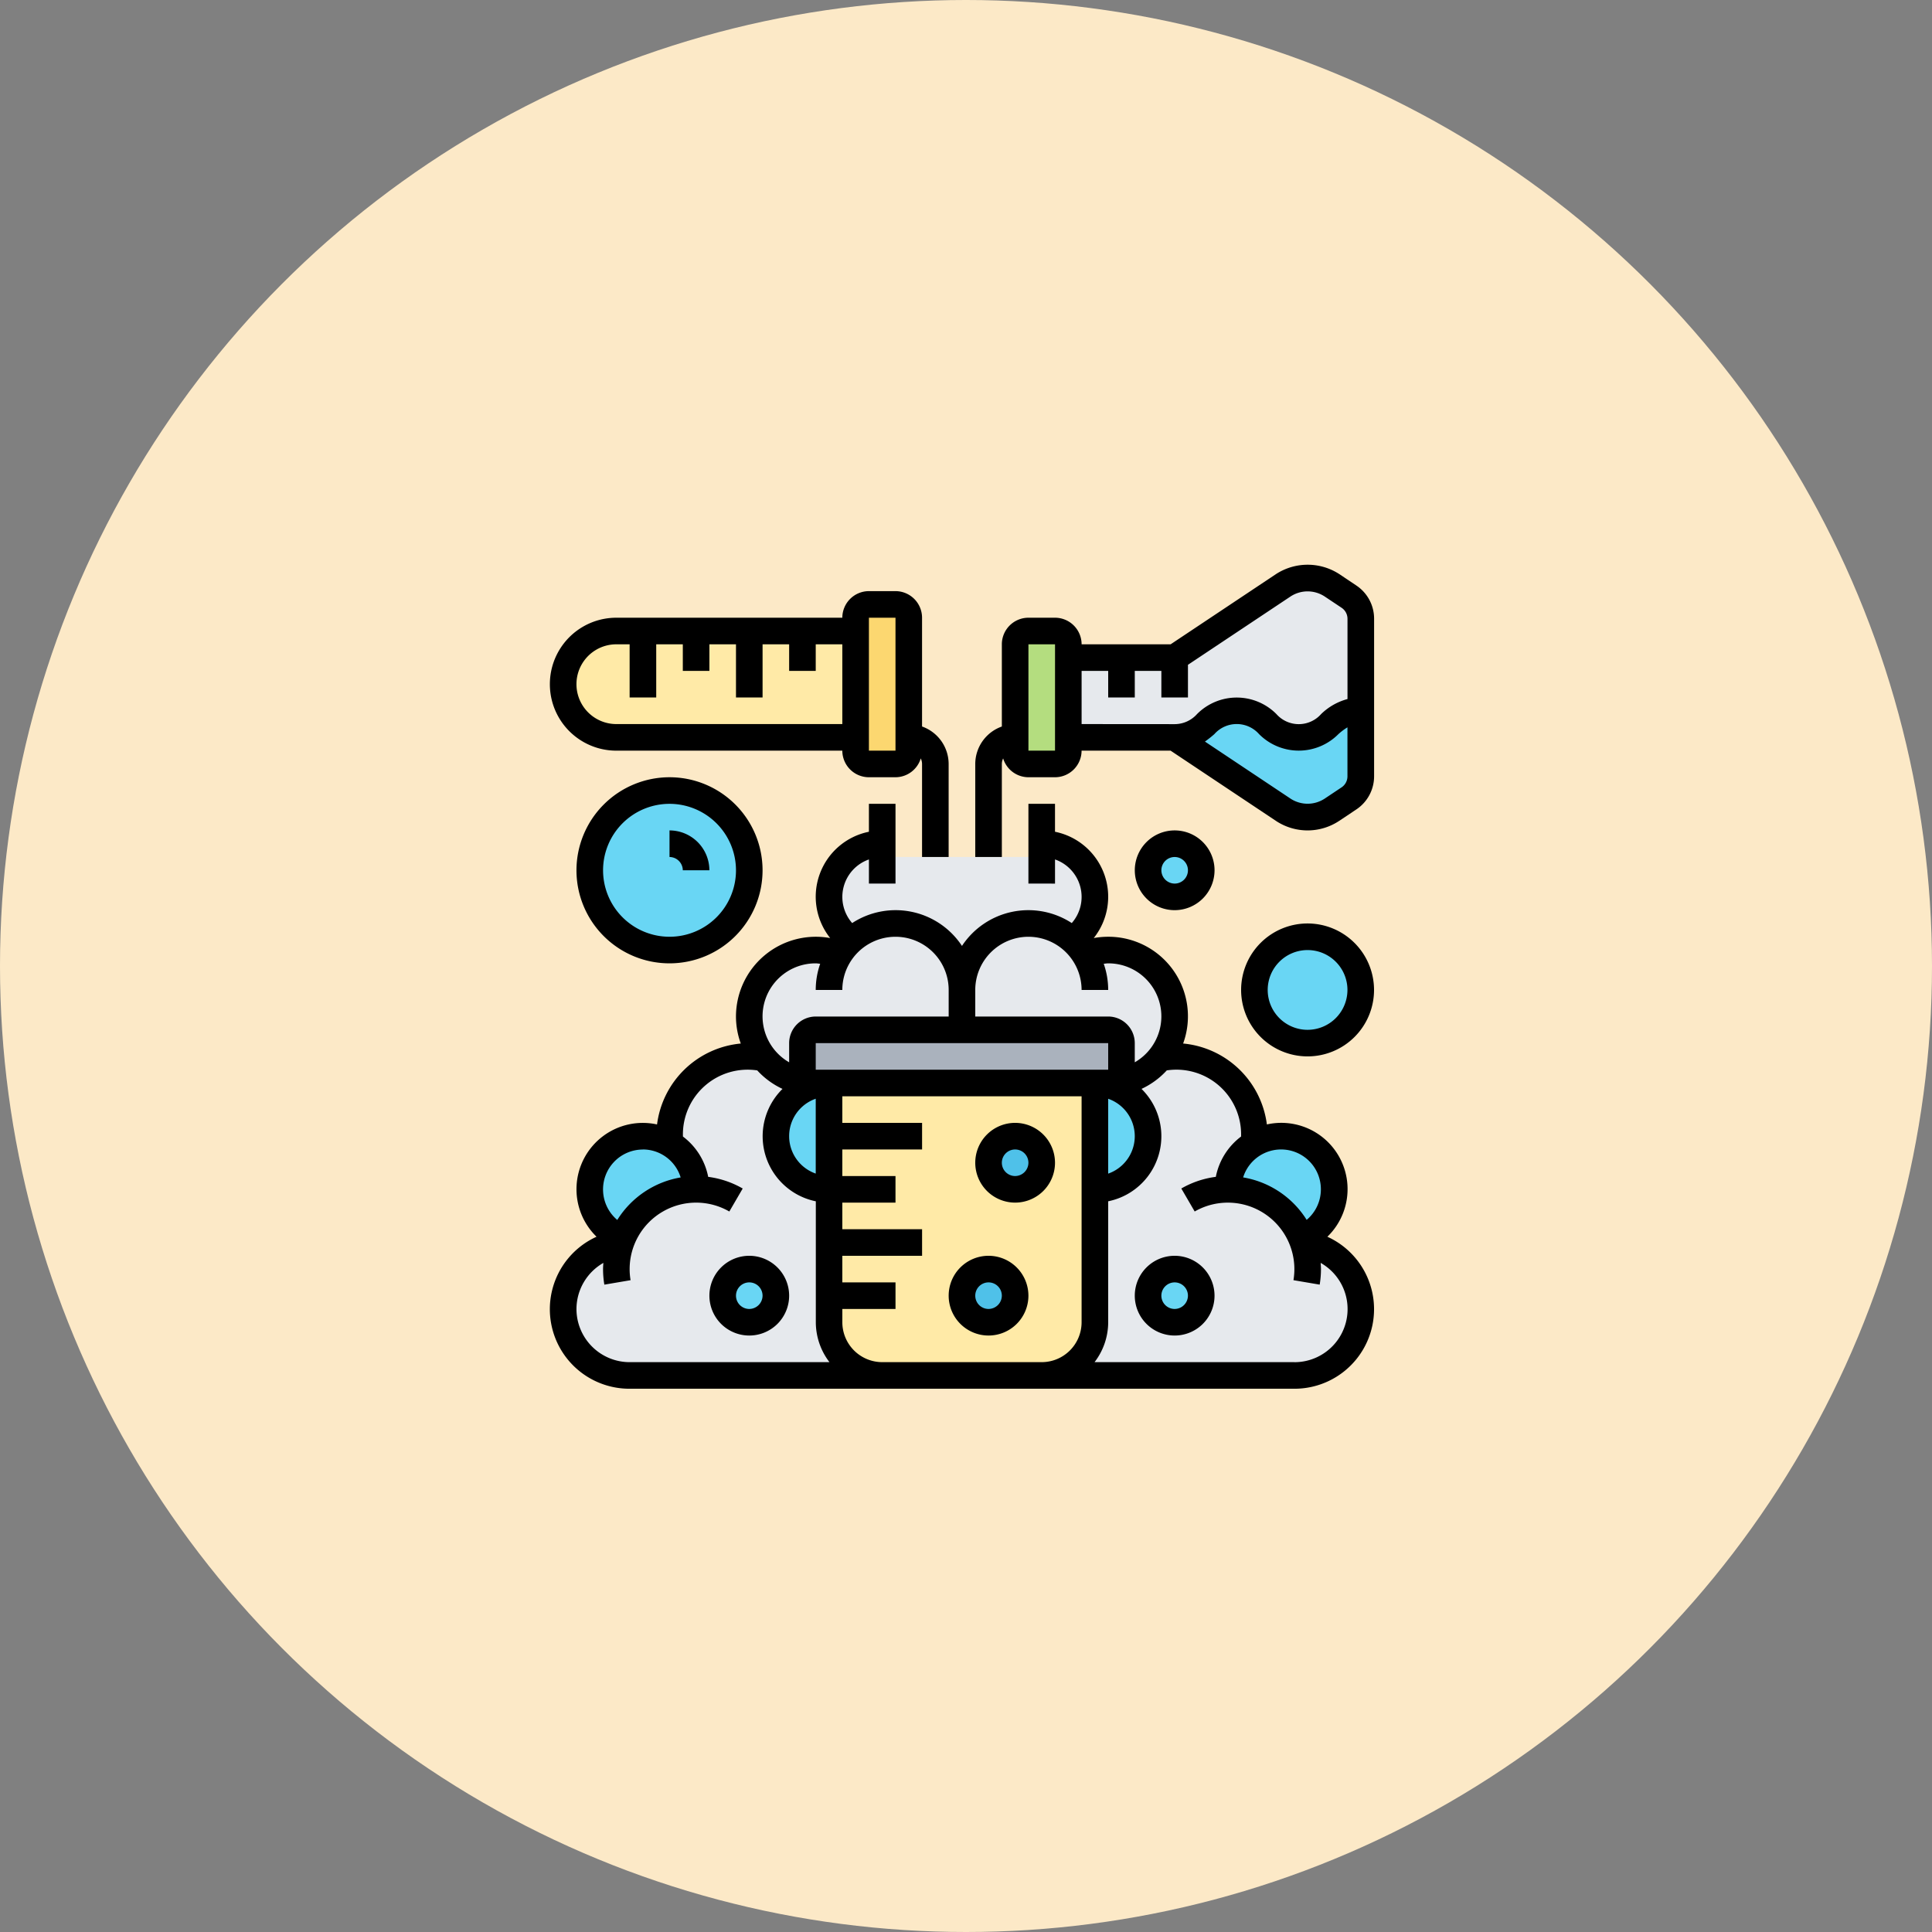 <svg xmlns="http://www.w3.org/2000/svg" width="130" height="130" viewBox="0 0 130 130">
  <rect x="0" y="0" width="130" height="130" fill="#808080" stroke="none"/>
  <g id="Grupo_957767" data-name="Grupo 957767" transform="translate(-4862.92 11365.248)">
    <circle id="Elipse_6672" data-name="Elipse 6672" cx="65" cy="65" r="65" transform="translate(4862.92 -11365.248)" fill="#fce9c7"/>
    <g id="reaccion-quimica_2_" data-name="reaccion-quimica (2)" transform="translate(4898.92 -11328.262)">
      <g id="Grupo_956597" data-name="Grupo 956597" transform="translate(1.894 1.896)">
        <g id="Grupo_956574" data-name="Grupo 956574" transform="translate(0 32.201)">
          <path id="Trazado_720844" data-name="Trazado 720844" d="M18.995,39.789h.894a3.578,3.578,0,1,0,0,7.156v8.945a3.577,3.577,0,0,0,3.578,3.578H6.472a4.47,4.47,0,0,1-.6-8.9,2.324,2.324,0,0,1,.116-.322,5.379,5.379,0,0,1,4.955-3.3,3.559,3.559,0,0,0-1.771-3.086c-.009-.161-.018-.322-.018-.492A5.371,5.371,0,0,1,14.523,38a4.762,4.762,0,0,1,.957.089h.009A4.445,4.445,0,0,0,18.995,39.789Z" transform="translate(-2 -38)" fill="#e6e9ed"/>
        </g>
        <g id="Grupo_956575" data-name="Grupo 956575" transform="translate(12.523 23.256)">
          <path id="Trazado_720845" data-name="Trazado 720845" d="M30.311,32.472v2.683H20.472a.9.9,0,0,0-.894.894v1.789a.9.9,0,0,0,.894.894,4.472,4.472,0,1,1,1.592-8.658,4.809,4.809,0,0,1,.805-.948,4.473,4.473,0,0,1,7.442,3.345Z" transform="translate(-16 -28)" fill="#e6e9ed"/>
        </g>
        <g id="Grupo_956576" data-name="Grupo 956576" transform="translate(17.889 17.889)">
          <path id="Trazado_720846" data-name="Trazado 720846" d="M36.311,22a3.579,3.579,0,0,1,2.075,6.494,4.473,4.473,0,0,0-7.442,3.345A4.473,4.473,0,0,0,23.5,28.494,3.579,3.579,0,0,1,25.578,22v.894H36.311Z" transform="translate(-22 -22)" fill="#e6e9ed"/>
        </g>
        <g id="Grupo_956577" data-name="Grupo 956577" transform="translate(26.834 23.256)">
          <path id="Trazado_720847" data-name="Trazado 720847" d="M41.839,35.156H32V32.472a4.473,4.473,0,0,1,7.442-3.345,4.809,4.809,0,0,1,.805.948,4.487,4.487,0,0,1,6.064,4.186,4.478,4.478,0,0,1-4.472,4.472.9.9,0,0,0,.894-.894V36.05A.9.9,0,0,0,41.839,35.156Z" transform="translate(-32 -28)" fill="#e6e9ed"/>
        </g>
        <g id="Grupo_956578" data-name="Grupo 956578" transform="translate(32.201 32.201)">
          <path id="Trazado_720848" data-name="Trazado 720848" d="M55.594,50.567a4.47,4.47,0,0,1-.6,8.9H38a3.577,3.577,0,0,0,3.578-3.578V46.945a3.578,3.578,0,1,0,0-7.156h.894a4.444,4.444,0,0,0,3.506-1.7h.009A4.762,4.762,0,0,1,46.945,38a5.371,5.371,0,0,1,5.367,5.367c0,.17-.009.331-.018.492a3.559,3.559,0,0,0-1.771,3.086,5.379,5.379,0,0,1,4.955,3.3A2.325,2.325,0,0,1,55.594,50.567Z" transform="translate(-38 -38)" fill="#e6e9ed"/>
        </g>
        <g id="Grupo_956579" data-name="Grupo 956579" transform="translate(14.311 33.99)">
          <path id="Trazado_720849" data-name="Trazado 720849" d="M21.578,43.578v3.578a3.578,3.578,0,0,1,0-7.156Z" transform="translate(-18 -40)" fill="#69d6f4"/>
        </g>
        <g id="Grupo_956580" data-name="Grupo 956580" transform="translate(1.789 37.568)">
          <path id="Trazado_720850" data-name="Trazado 720850" d="M9.385,44.492a3.559,3.559,0,0,1,1.771,3.086,5.379,5.379,0,0,0-4.955,3.3,3.576,3.576,0,1,1,3.184-6.387Z" transform="translate(-4 -44)" fill="#69d6f4"/>
        </g>
        <g id="Grupo_956581" data-name="Grupo 956581" transform="translate(1.789 14.311)">
          <circle id="Elipse_5440" data-name="Elipse 5440" cx="5.367" cy="5.367" r="5.367" transform="translate(0 0)" fill="#69d6f4"/>
        </g>
        <g id="Grupo_956582" data-name="Grupo 956582" transform="translate(39.357 17.889)">
          <circle id="Elipse_5441" data-name="Elipse 5441" cx="1.789" cy="1.789" r="1.789" fill="#69d6f4"/>
        </g>
        <g id="Grupo_956583" data-name="Grupo 956583" transform="translate(46.512 24.151)">
          <circle id="Elipse_5442" data-name="Elipse 5442" cx="3.578" cy="3.578" r="3.578" fill="#69d6f4"/>
        </g>
        <g id="Grupo_956584" data-name="Grupo 956584" transform="translate(44.723 37.568)">
          <path id="Trazado_720851" data-name="Trazado 720851" d="M52,47.578a3.578,3.578,0,1,1,4.955,3.3A5.379,5.379,0,0,0,52,47.578Z" transform="translate(-52 -44)" fill="#69d6f4"/>
        </g>
        <g id="Grupo_956585" data-name="Grupo 956585" transform="translate(35.779 33.99)">
          <path id="Trazado_720852" data-name="Trazado 720852" d="M42,40a3.578,3.578,0,0,1,0,7.156Z" transform="translate(-42 -40)" fill="#69d6f4"/>
        </g>
        <g id="Grupo_956586" data-name="Grupo 956586" transform="translate(10.734 46.512)">
          <circle id="Elipse_5443" data-name="Elipse 5443" cx="1.789" cy="1.789" r="1.789" fill="#69d6f4"/>
        </g>
        <g id="Grupo_956587" data-name="Grupo 956587" transform="translate(39.357 46.512)">
          <circle id="Elipse_5444" data-name="Elipse 5444" cx="1.789" cy="1.789" r="1.789" fill="#69d6f4"/>
        </g>
        <g id="Grupo_956588" data-name="Grupo 956588" transform="translate(16.1 30.412)">
          <path id="Trazado_720853" data-name="Trazado 720853" d="M41.467,36.894v1.789a.9.9,0,0,1-.894.894H20.894A.9.9,0,0,1,20,38.683V36.894A.9.9,0,0,1,20.894,36H40.573A.9.9,0,0,1,41.467,36.894Z" transform="translate(-20 -36)" fill="#aab2bd"/>
        </g>
        <g id="Grupo_956589" data-name="Grupo 956589" transform="translate(17.889 33.99)">
          <path id="Trazado_720854" data-name="Trazado 720854" d="M22,54.311V40H39.889V56.1a3.577,3.577,0,0,1-3.578,3.578H25.578A3.577,3.577,0,0,1,22,56.1Z" transform="translate(-22 -40)" fill="#ffeaa7"/>
        </g>
        <g id="Grupo_956590" data-name="Grupo 956590" transform="translate(26.834 46.512)">
          <circle id="Elipse_5445" data-name="Elipse 5445" cx="1.789" cy="1.789" r="1.789" fill="#4fc1e9"/>
        </g>
        <g id="Grupo_956591" data-name="Grupo 956591" transform="translate(28.623 37.568)">
          <circle id="Elipse_5446" data-name="Elipse 5446" cx="1.789" cy="1.789" r="1.789" fill="#4fc1e9"/>
        </g>
        <g id="Grupo_956592" data-name="Grupo 956592" transform="translate(0 3.578)">
          <path id="Trazado_720855" data-name="Trazado 720855" d="M18.1,6h3.578v7.156H5.578A3.578,3.578,0,0,1,5.578,6H18.1Z" transform="translate(-2 -6)" fill="#ffeaa7"/>
        </g>
        <g id="Grupo_956593" data-name="Grupo 956593" transform="translate(19.678 1.789)">
          <path id="Trazado_720856" data-name="Trazado 720856" d="M27.578,12.945v.894a.9.9,0,0,1-.894.894H24.894A.9.9,0,0,1,24,13.839V4.894A.9.9,0,0,1,24.894,4h1.789a.9.9,0,0,1,.894.894Z" transform="translate(-24 -4)" fill="#fcd770"/>
        </g>
        <g id="Grupo_956594" data-name="Grupo 956594" transform="translate(30.412 3.578)">
          <path id="Trazado_720857" data-name="Trazado 720857" d="M39.578,13.156v.894a.9.9,0,0,1-.894.894H36.894A.9.9,0,0,1,36,14.05V6.894A.9.9,0,0,1,36.894,6h1.789a.9.9,0,0,1,.894.894v6.261Z" transform="translate(-36 -6)" fill="#b4dd7f"/>
        </g>
        <g id="Grupo_956595" data-name="Grupo 956595" transform="translate(33.99)">
          <path id="Trazado_720858" data-name="Trazado 720858" d="M47.156,12.734H40V7.367h7.156l7.308-4.875a2.969,2.969,0,0,1,3.274,0l1.145.769a1.772,1.772,0,0,1,.8,1.485v6.2c-2.084,0-2.084,1.789-4.168,1.789s-2.093-1.789-4.177-1.789S49.24,12.734,47.156,12.734Z" transform="translate(-40 -2)" fill="#e6e9ed"/>
        </g>
        <g id="Grupo_956596" data-name="Grupo 956596" transform="translate(41.146 8.945)">
          <path id="Trazado_720859" data-name="Trazado 720859" d="M60.523,12v4.41a1.772,1.772,0,0,1-.8,1.485l-1.145.769a2.969,2.969,0,0,1-3.274,0L48,13.789c2.084,0,2.084-1.789,4.177-1.789s2.084,1.789,4.177,1.789S58.438,12,60.523,12Z" transform="translate(-48 -12)" fill="#69d6f4"/>
        </g>
      </g>
      <g id="Grupo_956598" data-name="Grupo 956598" transform="translate(1 1.013)">
        <path id="Trazado_720860" data-name="Trazado 720860" d="M58.639,2.409,57.5,1.647a3.911,3.911,0,0,0-4.269,0L46.146,6.368h-5.99a1.791,1.791,0,0,0-1.789-1.789H36.578a1.791,1.791,0,0,0-1.789,1.789V11.9A2.68,2.68,0,0,0,33,14.418V20.68h1.789V14.418a.881.881,0,0,1,.087-.372,1.786,1.786,0,0,0,1.7,1.267h1.789a1.791,1.791,0,0,0,1.789-1.789h5.99l7.081,4.72a3.848,3.848,0,0,0,4.27,0l1.142-.762a2.677,2.677,0,0,0,1.2-2.232V4.642a2.68,2.68,0,0,0-1.2-2.233ZM38.367,13.524H36.578V6.368h1.79Zm1.789-1.789V8.157h1.789V9.946h1.789V8.157h1.789V9.946h1.789v-2.2l6.908-4.6a2.093,2.093,0,0,1,2.285,0l1.142.762a.892.892,0,0,1,.4.743v5.4a4.041,4.041,0,0,0-1.774,1.01,2.007,2.007,0,0,1-3.01,0,3.765,3.765,0,0,0-5.339,0,2.023,2.023,0,0,1-1.505.679Zm17.491,4.259-1.142.762a2.093,2.093,0,0,1-2.285,0l-5.766-3.844a7.4,7.4,0,0,0,.634-.5,2.007,2.007,0,0,1,3.01,0,3.763,3.763,0,0,0,5.337,0,3.972,3.972,0,0,1,.609-.457V15.25A.891.891,0,0,1,57.647,15.994Z" transform="translate(-4.377 -1.013)"/>
        <path id="Trazado_720861" data-name="Trazado 720861" d="M5.472,13.734H20.678a1.791,1.791,0,0,0,1.789,1.789h1.789a1.786,1.786,0,0,0,1.7-1.267.881.881,0,0,1,.087.372v6.261h1.789V14.628a2.68,2.68,0,0,0-1.789-2.519V4.789A1.791,1.791,0,0,0,24.256,3H22.467a1.791,1.791,0,0,0-1.789,1.789H5.472a4.472,4.472,0,0,0,0,8.945ZM22.467,4.789h1.789v8.945H22.467ZM5.472,6.578h.894v3.578H8.156V6.578H9.945V8.367h1.789V6.578h1.789v3.578h1.789V6.578H17.1V8.367h1.789V6.578h1.789v5.367H5.472a2.683,2.683,0,0,1,0-5.367Z" transform="translate(-1 -1.223)"/>
        <path id="Trazado_720862" data-name="Trazado 720862" d="M33.683,53a2.683,2.683,0,1,0,2.683,2.683A2.687,2.687,0,0,0,33.683,53Zm0,3.578a.894.894,0,1,1,.894-.894A.9.9,0,0,1,33.683,56.578Z" transform="translate(-4.166 -6.5)"/>
        <path id="Trazado_720863" data-name="Trazado 720863" d="M35.683,43a2.683,2.683,0,1,0,2.683,2.683A2.687,2.687,0,0,0,35.683,43Zm0,3.578a.894.894,0,1,1,.894-.894A.9.9,0,0,1,35.683,46.578Z" transform="translate(-4.377 -5.444)"/>
        <path id="Trazado_720864" data-name="Trazado 720864" d="M3,23.261A6.261,6.261,0,1,0,9.261,17,6.268,6.268,0,0,0,3,23.261Zm10.734,0a4.472,4.472,0,1,1-4.472-4.472A4.477,4.477,0,0,1,13.734,23.261Z" transform="translate(-1.211 -2.7)"/>
        <path id="Trazado_720865" data-name="Trazado 720865" d="M10,22.789a.9.9,0,0,1,.894.894h1.789A2.687,2.687,0,0,0,10,21Z" transform="translate(-1.95 -3.122)"/>
        <path id="Trazado_720866" data-name="Trazado 720866" d="M15.683,53a2.683,2.683,0,1,0,2.683,2.683A2.687,2.687,0,0,0,15.683,53Zm0,3.578a.894.894,0,1,1,.894-.894A.9.9,0,0,1,15.683,56.578Z" transform="translate(-2.266 -6.5)"/>
        <path id="Trazado_720867" data-name="Trazado 720867" d="M53.317,48.129a4.459,4.459,0,0,0-4.072-7.556,6.268,6.268,0,0,0-5.635-5.445,5.351,5.351,0,0,0-5.043-7.184,5.415,5.415,0,0,0-.972.088,4.461,4.461,0,0,0-2.606-7.153V19H33.2v5.367H34.99V22.742a2.671,2.671,0,0,1,1.127,4.281,5.35,5.35,0,0,0-7.388,1.538,5.35,5.35,0,0,0-7.388-1.538,2.671,2.671,0,0,1,1.127-4.281v1.624h1.789V19H22.467v1.879a4.461,4.461,0,0,0-2.606,7.153,5.373,5.373,0,0,0-6.339,5.279,5.329,5.329,0,0,0,.324,1.818,6.266,6.266,0,0,0-5.635,5.445A4.462,4.462,0,0,0,4.14,48.129,5.353,5.353,0,0,0,6.367,58.357H51.09a5.353,5.353,0,0,0,2.227-10.227Zm-.438-3.19a2.676,2.676,0,0,1-.957,2.055,6.265,6.265,0,0,0-4.274-2.857,2.676,2.676,0,0,1,5.231.8ZM33.2,27.945a3.581,3.581,0,0,1,3.578,3.578h1.789a5.317,5.317,0,0,0-.3-1.761c.1-.009.2-.028.3-.028a3.566,3.566,0,0,1,1.789,6.658V35.1a1.791,1.791,0,0,0-1.789-1.789H29.623V31.523A3.581,3.581,0,0,1,33.2,27.945Zm-14.311,10.9V43.88a2.667,2.667,0,0,1,0-5.037Zm0-1.954V35.1H38.568v1.789H18.889Zm19.678,1.954a2.668,2.668,0,0,1,0,5.038ZM18.889,29.734c.1,0,.2.019.3.028a5.317,5.317,0,0,0-.3,1.761h1.789a3.578,3.578,0,0,1,7.156,0v1.789H18.889A1.791,1.791,0,0,0,17.1,35.1v1.292a3.566,3.566,0,0,1,1.789-6.658ZM7.261,42.256A2.665,2.665,0,0,1,9.8,44.139,6.265,6.265,0,0,0,5.535,47a2.684,2.684,0,0,1,1.726-4.739ZM2.789,52.99a3.585,3.585,0,0,1,1.81-3.1c-.01.14-.021.278-.021.42a6.328,6.328,0,0,0,.087,1.043l1.765-.3a4.4,4.4,0,0,1-.063-.746,4.474,4.474,0,0,1,6.708-3.875l.9-1.547a6.245,6.245,0,0,0-2.322-.785,4.461,4.461,0,0,0-1.7-2.713c0-.008,0-.016,0-.024a4.354,4.354,0,0,1,5-4.426,5.4,5.4,0,0,0,1.7,1.245,4.467,4.467,0,0,0,2.242,7.563v8.141a4.426,4.426,0,0,0,.918,2.683H6.367A3.581,3.581,0,0,1,2.789,52.99Zm20.573,3.578a2.687,2.687,0,0,1-2.683-2.683V52.99h3.578V51.2H20.678V49.412h5.367V47.623H20.678V45.834h3.578V44.045H20.678V42.256h5.367V40.467H20.678V38.678h16.1V53.884A2.687,2.687,0,0,1,34.1,56.568Zm27.729,0H37.65a4.426,4.426,0,0,0,.918-2.683V45.744a4.467,4.467,0,0,0,2.242-7.563,5.37,5.37,0,0,0,1.7-1.245,4.354,4.354,0,0,1,5,4.426c0,.008,0,.016,0,.024a4.465,4.465,0,0,0-1.7,2.713,6.245,6.245,0,0,0-2.322.785l.9,1.547a4.476,4.476,0,0,1,6.646,4.621l1.765.3a6.427,6.427,0,0,0,.086-1.043c0-.142-.012-.281-.021-.42a3.573,3.573,0,0,1-1.767,6.682Z" transform="translate(-1 -2.911)"/>
        <path id="Trazado_720868" data-name="Trazado 720868" d="M47.683,53a2.683,2.683,0,1,0,2.683,2.683A2.687,2.687,0,0,0,47.683,53Zm0,3.578a.894.894,0,1,1,.894-.894A.9.9,0,0,1,47.683,56.578Z" transform="translate(-5.643 -6.5)"/>
        <path id="Trazado_720869" data-name="Trazado 720869" d="M57.472,28a4.472,4.472,0,1,0,4.472,4.472A4.477,4.477,0,0,0,57.472,28Zm0,7.156a2.683,2.683,0,1,1,2.683-2.683A2.687,2.687,0,0,1,57.472,35.156Z" transform="translate(-6.488 -3.861)"/>
        <path id="Trazado_720870" data-name="Trazado 720870" d="M50.367,23.683a2.683,2.683,0,1,0-2.683,2.683A2.687,2.687,0,0,0,50.367,23.683Zm-3.578,0a.894.894,0,1,1,.894.894A.9.9,0,0,1,46.789,23.683Z" transform="translate(-5.643 -3.122)"/>
      </g>
    </g>
  </g>
</svg>
